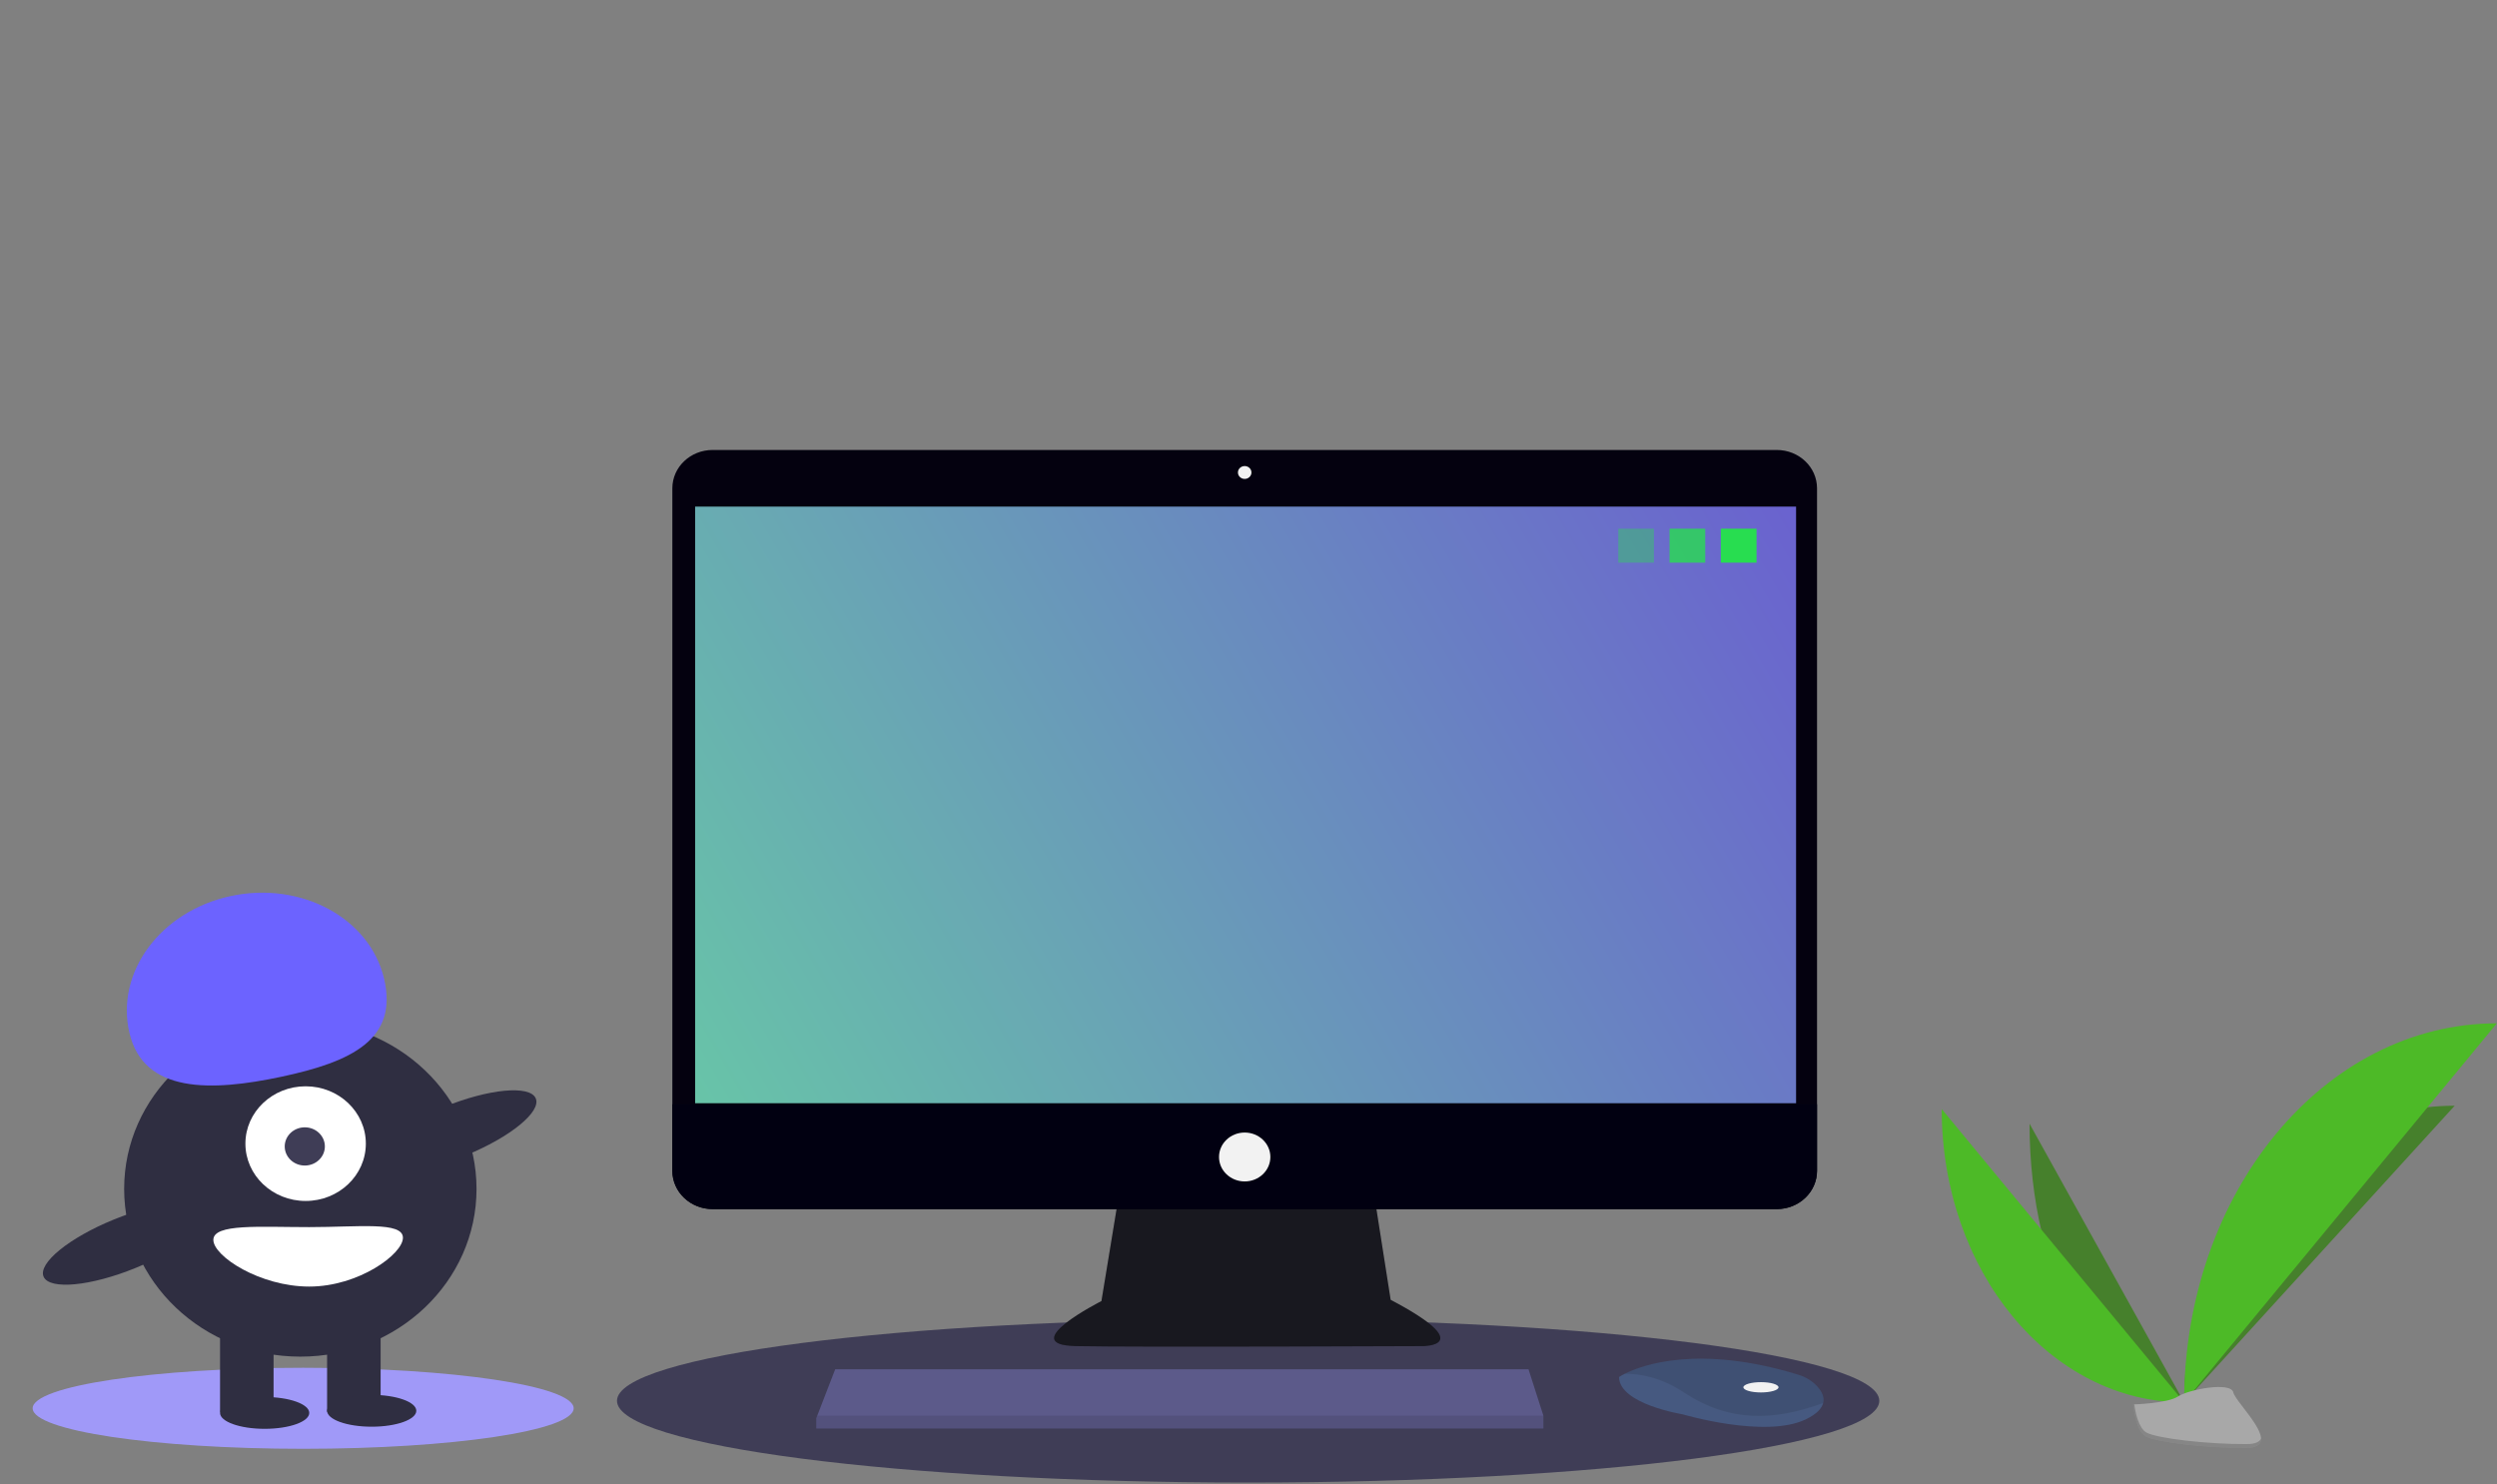 <svg width="688" height="409" viewBox="0 0 688 409" fill="none" xmlns="http://www.w3.org/2000/svg">
<rect x="0" y="0" width="688" height="409" fill="#808080" stroke="none"/>
<g id="clock 1">
<g id="full-computer">
<path id="Vector" d="M343.904 408.551C439.948 408.551 517.807 398.466 517.807 386.024C517.807 373.583 439.948 363.497 343.904 363.497C247.859 363.497 170 373.583 170 386.024C170 398.466 247.859 408.551 343.904 408.551Z" fill="#3F3D56"/>
<path id="Vector_2" opacity="0.1" d="M293.035 370.634C296.84 367.41 303.48 364.051 303.48 364.051L308.321 334.622L378.326 334.684L383.167 363.696C388.811 366.673 392.307 368.954 394.353 370.705C397.462 370.029 400.859 367.52 383.167 358.189L378.326 327.342L308.321 329.115L303.481 358.544C303.481 358.544 283.455 368.675 293.035 370.634Z" fill="black"/>
<g id="computer">
<g id="monitor">
<path id="Vector_3" d="M308.321 329.115L303.48 358.544C303.48 358.544 279.649 370.599 296.405 370.954C313.162 371.308 392.104 370.954 392.104 370.954C392.104 370.954 407.371 370.954 383.167 358.189L378.326 327.342L308.321 329.115Z" fill="#18181F"/>
<path id="Vector_4" d="M489.559 124H196.343C190.219 124 185.254 128.727 185.254 134.559V322.634C185.254 328.465 190.219 333.193 196.343 333.193H489.559C495.684 333.193 500.648 328.465 500.648 322.634V134.559C500.648 128.727 495.684 124 489.559 124Z" fill="#04010F"/>
</g>
<path id="display" d="M494.874 139.606H191.528V304.018H494.874V139.606Z" fill="url(#paint0_linear)"/>
</g>
<path id="Vector_5" d="M342.951 131.978C343.98 131.978 344.813 131.184 344.813 130.205C344.813 129.226 343.98 128.432 342.951 128.432C341.923 128.432 341.089 129.226 341.089 130.205C341.089 131.184 341.923 131.978 342.951 131.978Z" fill="#F2F2F2"/>
<path id="Vector_6" d="M500.648 304.296V322.634C500.649 324.02 500.362 325.393 499.805 326.675C499.247 327.956 498.431 329.12 497.401 330.1C496.371 331.081 495.149 331.859 493.803 332.389C492.458 332.92 491.016 333.193 489.559 333.193H196.343C194.887 333.193 193.445 332.92 192.1 332.389C190.754 331.859 189.531 331.081 188.502 330.1C187.472 329.12 186.655 327.956 186.098 326.675C185.541 325.393 185.254 324.02 185.254 322.634V304.296H500.648Z" fill="#010011"/>
<path id="keyboard" d="M425.244 390.1V393.646H224.911V390.809L225.187 390.1L230.124 377.336H421.148L425.244 390.1Z" fill="#5C5A8A"/>
<path id="mouse" d="M502.339 386.629C501.974 388.115 500.596 389.682 497.483 391.164C486.312 396.482 463.598 389.746 463.598 389.746C463.598 389.746 446.097 386.909 446.097 379.463C446.588 379.143 447.101 378.853 447.631 378.595C452.327 376.229 467.9 370.39 495.511 378.842C497.545 379.45 499.362 380.583 500.76 382.117C501.879 383.364 502.756 384.946 502.339 386.629Z" fill="#465980"/>
<path id="Vector_7" opacity="0.1" d="M502.339 386.629C488.666 391.618 476.478 391.99 463.97 383.718C457.662 379.548 451.932 378.516 447.631 378.595C452.327 376.229 467.9 370.39 495.511 378.842C497.545 379.45 499.362 380.583 500.76 382.117C501.879 383.364 502.756 384.946 502.339 386.629Z" fill="black"/>
<path id="Vector_8" d="M485.195 383.718C487.869 383.718 490.036 383.083 490.036 382.3C490.036 381.516 487.869 380.881 485.195 380.881C482.522 380.881 480.354 381.516 480.354 382.3C480.354 383.083 482.522 383.718 485.195 383.718Z" fill="#F2F2F2"/>
<path id="Vector_9" d="M342.951 325.569C346.859 325.569 350.026 322.553 350.026 318.833C350.026 315.112 346.859 312.096 342.951 312.096C339.044 312.096 335.876 315.112 335.876 318.833C335.876 322.553 339.044 325.569 342.951 325.569Z" fill="#F2F2F2"/>
<path id="Vector_10" opacity="0.1" d="M425.244 390.1V393.646H224.911V390.809L225.187 390.1H425.244Z" fill="black"/>
<g id="three-dot">
<path id="Vector_11" opacity="0.4" d="M455.712 145.695H445.88V155.057H455.712V145.695Z" fill="#28DD50"/>
<path id="Vector_12" opacity="0.8" d="M469.845 145.695H460.013V155.057H469.845V145.695Z" fill="#28DD50"/>
<path id="Vector_13" d="M483.979 145.695H474.147V155.057H483.979V145.695Z" fill="#28DD50"/>
</g>
</g>
<g id="boii">
<path id="Vector_14" d="M83.533 399.248C124.697 399.248 158.067 394.25 158.067 388.084C158.067 381.919 124.697 376.921 83.533 376.921C42.37 376.921 9 381.919 9 388.084C9 394.25 42.37 399.248 83.533 399.248Z" fill="#A099F8"/>
<path id="Vector_15" d="M82.752 373.851C109.563 373.851 131.298 353.155 131.298 327.626C131.298 302.097 109.563 281.402 82.752 281.402C55.941 281.402 34.206 302.097 34.206 327.626C34.206 353.155 55.941 373.851 82.752 373.851Z" fill="#2F2E41"/>
<path id="Vector_16" d="M75.378 363.904H60.63V389.064H75.378V363.904Z" fill="#2F2E41"/>
<path id="Vector_17" d="M104.874 363.904H90.126V389.064H104.874V363.904Z" fill="#2F2E41"/>
<path id="Vector_18" d="M72.92 393.745C79.708 393.745 85.21 391.78 85.21 389.356C85.21 386.933 79.708 384.968 72.92 384.968C66.132 384.968 60.63 386.933 60.63 389.356C60.63 391.78 66.132 393.745 72.92 393.745Z" fill="#2F2E41"/>
<path id="Vector_19" d="M102.416 393.16C109.204 393.16 114.706 391.195 114.706 388.771C114.706 386.348 109.204 384.383 102.416 384.383C95.628 384.383 90.126 386.348 90.126 388.771C90.126 391.195 95.628 393.16 102.416 393.16Z" fill="#2F2E41"/>
<path id="Vector_20" d="M84.21 330.949C93.373 330.949 100.801 323.876 100.801 315.151C100.801 306.425 93.373 299.352 84.21 299.352C75.046 299.352 67.618 306.425 67.618 315.151C67.618 323.876 75.046 330.949 84.21 330.949Z" fill="white"/>
<path id="eye" d="M83.981 321.19C87.035 321.19 89.511 318.832 89.511 315.924C89.511 313.015 87.035 310.658 83.981 310.658C80.927 310.658 78.451 313.015 78.451 315.924C78.451 318.832 80.927 321.19 83.981 321.19Z" fill="#3F3D56"/>
<path id="cap" d="M35.661 284.639C31.741 267.923 44.272 251.033 63.648 246.913C83.025 242.793 101.91 253.004 105.83 269.72C109.75 286.435 96.908 292.6 77.532 296.72C58.155 300.84 39.581 301.354 35.661 284.639Z" fill="#6C63FF"/>
<path id="left-hand" d="M128.283 318.407C140.607 313.384 149.255 306.326 147.599 302.642C145.944 298.958 134.61 300.043 122.286 305.066C109.962 310.089 101.314 317.147 102.97 320.831C104.626 324.515 115.959 323.429 128.283 318.407Z" fill="#2F2E41"/>
<path id="Vector_21" d="M37.337 349.418C49.661 344.396 58.309 337.338 56.654 333.654C54.998 329.97 43.664 331.055 31.34 336.077C19.016 341.1 10.368 348.158 12.024 351.842C13.68 355.526 25.013 354.441 37.337 349.418Z" fill="#2F2E41"/>
<path id="Vector_22" d="M111.019 341.084C111.019 345.608 98.785 354.542 85.21 354.542C71.635 354.542 58.786 346.193 58.786 341.669C58.786 337.145 71.635 338.158 85.21 338.158C98.785 338.158 111.019 336.56 111.019 341.084Z" fill="white"/>
</g>
<g id="plant">
<g id="left-leaf">
<path id="Vector_23" d="M601.797 386.45C601.797 341.268 635.136 304.707 676.338 304.707Z" fill="#46802C"/>
<path id="Vector_24" d="M559.202 309.665C559.202 352.107 578.253 386.45 601.797 386.45Z" fill="#46802C"/>
</g>
<g id="right-leaf">
<path id="Vector_25" d="M535 305.615C535 350.295 564.876 386.45 601.797 386.45Z" fill="#4DBA27"/>
<path id="Vector_26" d="M601.797 386.45C601.797 328.717 640.332 282 687.955 282Z" fill="#4DBA27"/>
</g>
<path id="Vector_27" d="M587.744 387.02C587.744 387.02 597.217 386.746 600.072 384.839C602.927 382.932 614.644 380.654 615.352 383.713C616.06 386.772 629.588 398.927 618.893 399.008C608.198 399.089 594.043 397.445 591.194 395.817C588.344 394.188 587.744 387.02 587.744 387.02Z" fill="#A8A8A8"/>
<path id="Vector_28" opacity="0.2" d="M619.084 397.943C608.389 398.024 594.234 396.38 591.385 394.752C589.215 393.511 588.35 389.062 588.061 387.008C587.86 387.017 587.744 387.02 587.744 387.02C587.744 387.02 588.344 394.188 591.194 395.816C594.043 397.445 608.198 399.089 618.893 399.008C621.98 398.984 623.047 397.954 622.988 396.428C622.559 397.35 621.382 397.926 619.084 397.943Z" fill="black"/>
</g>
</g>
<defs>
<linearGradient id="paint0_linear" x1="494.874" y1="139.606" x2="197.426" y2="314.072" gradientUnits="userSpaceOnUse">
<stop stop-color="#6A62CF"/>
<stop offset="1" stop-color="#68C4A8"/>
</linearGradient>
</defs>
</svg>
